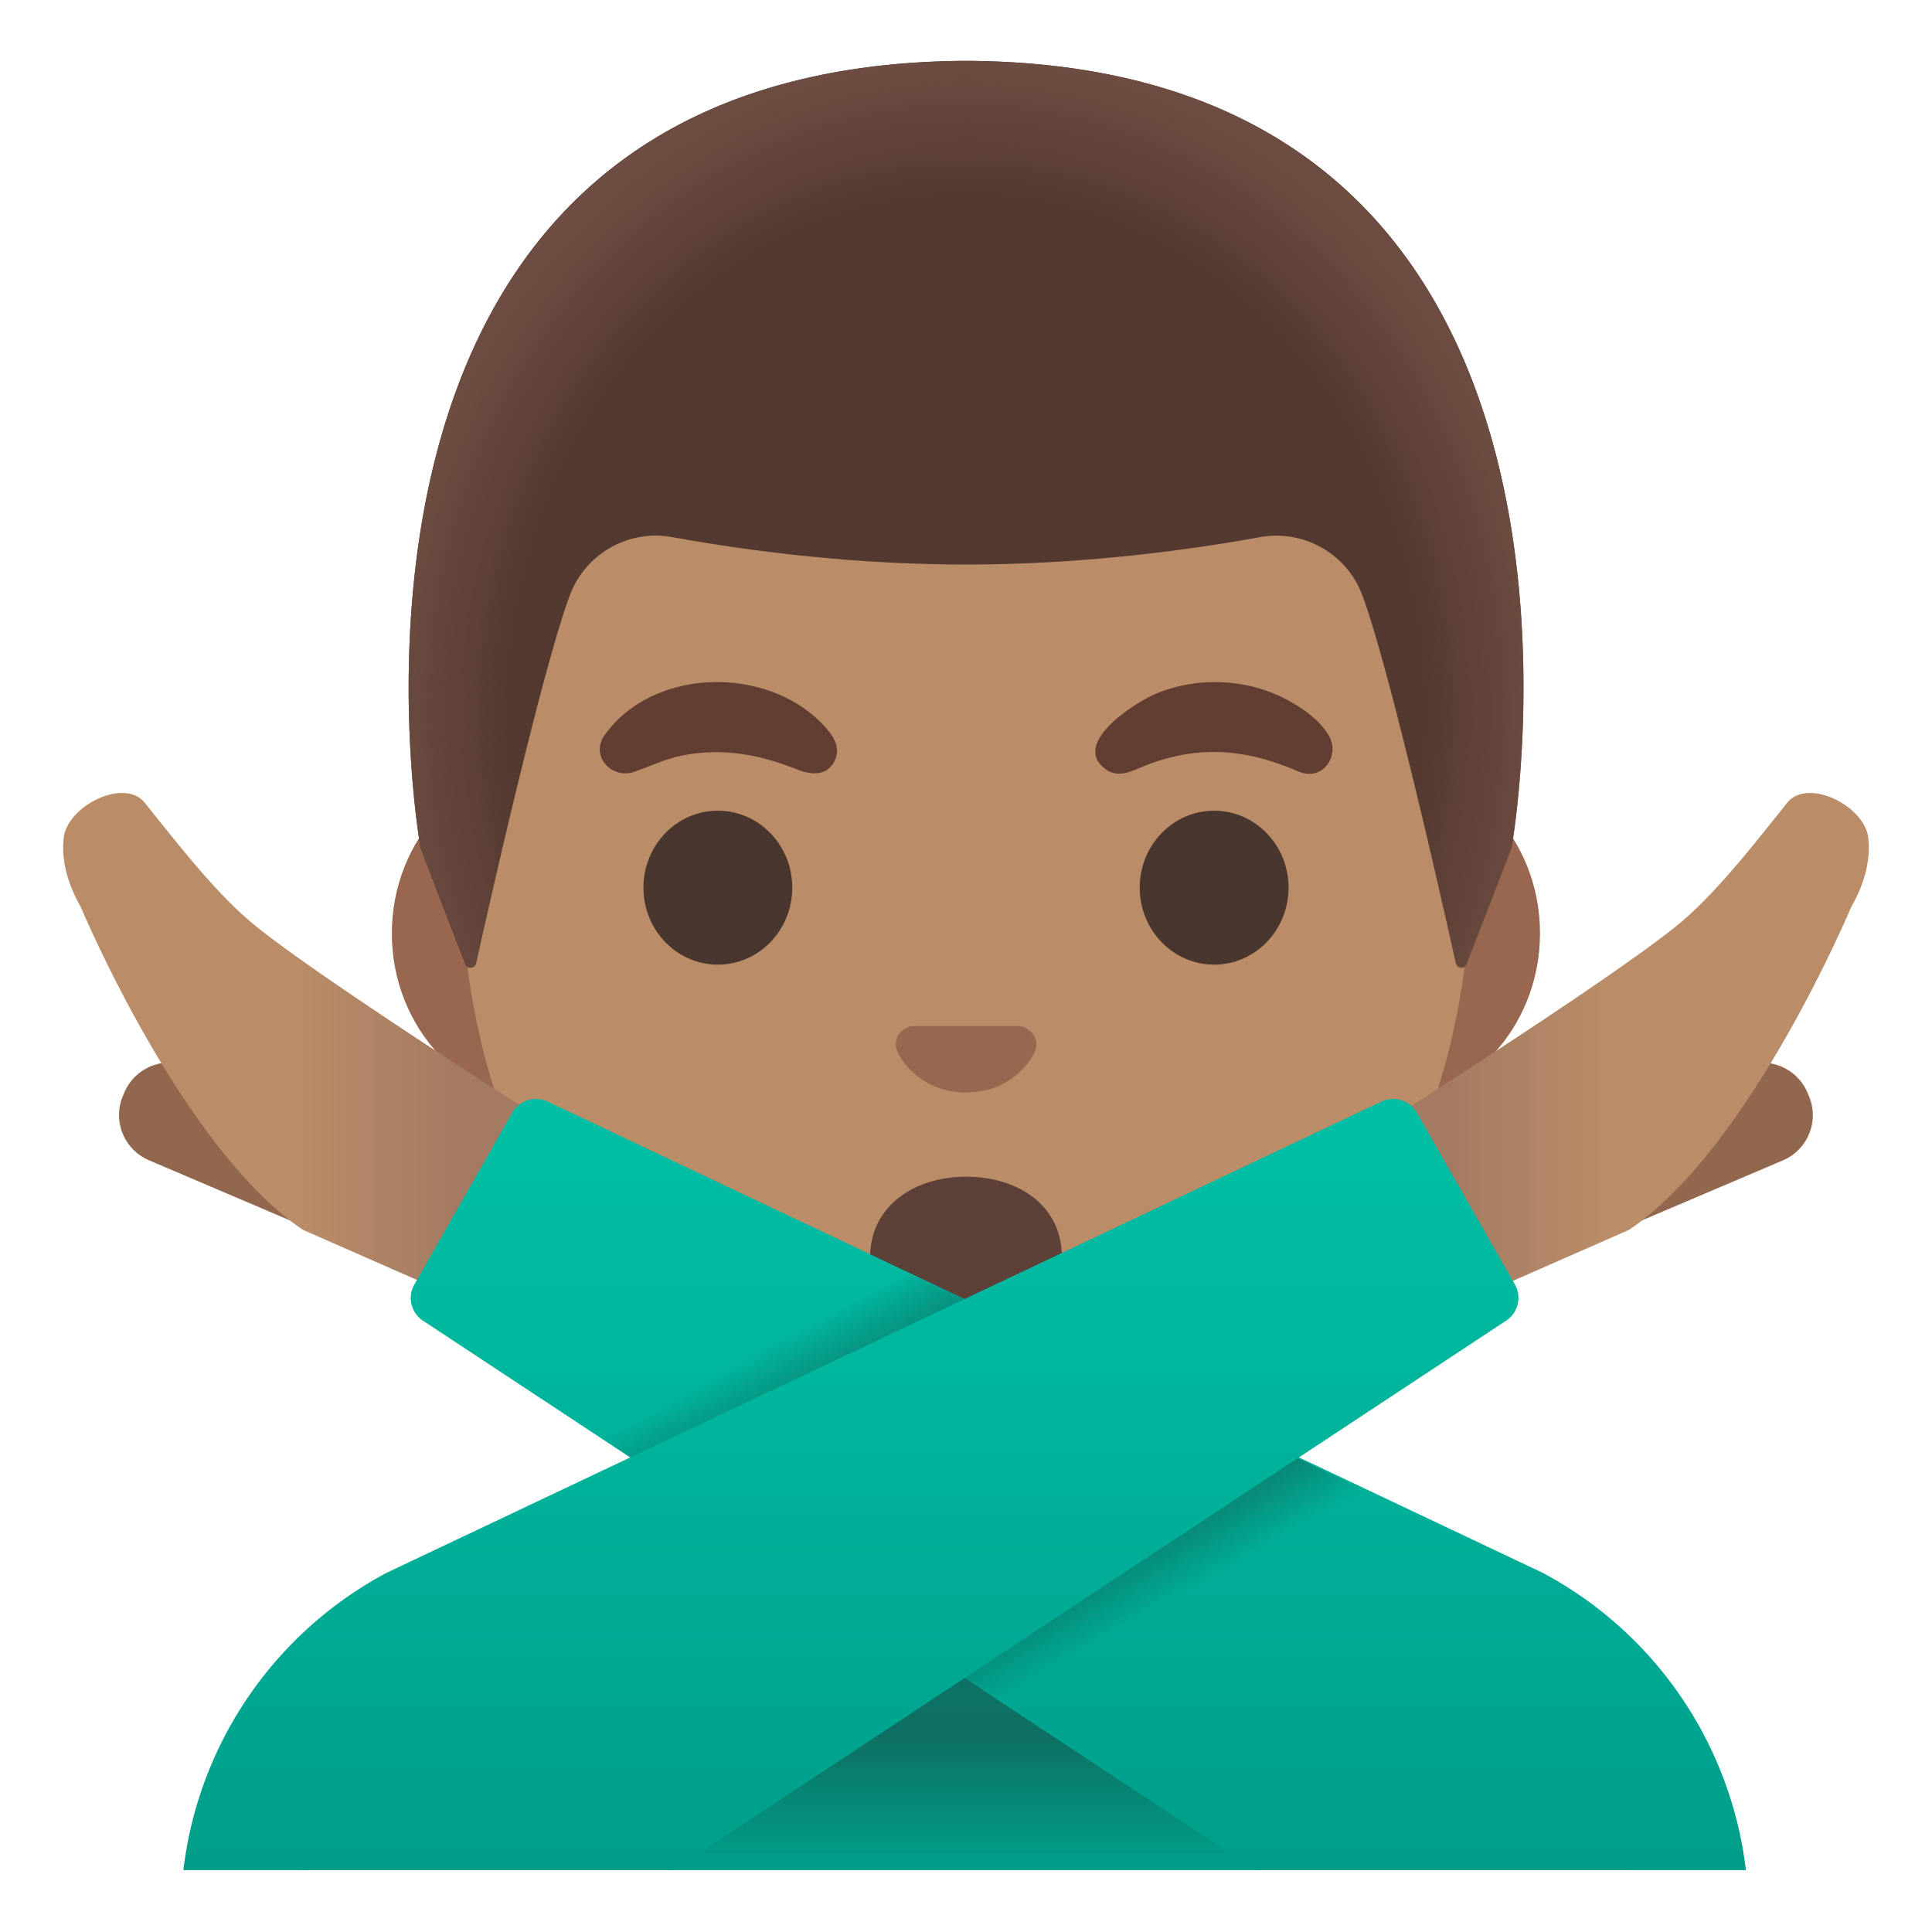 <svg xmlns="http://www.w3.org/2000/svg" style="enable-background:new 0 0 128 128" viewBox="0 0 128 128" xml:space="preserve"><path d="M91.33 50.43H36.67c-5.89 0-10.71 5.14-10.71 11.41 0 6.28 4.82 11.41 10.71 11.41h54.65c5.89 0 10.71-5.14 10.71-11.41.01-6.27-4.81-11.41-10.7-11.41z" style="fill:#99674f"/><path d="M64 11.07c-17.4 0-33.52 18.61-33.52 45.39 0 1.59.06 3.13.18 4.63v.01c.31 4.05 1.03 7.74 2.09 11.09.16.51.33 1.01.51 1.5v.01c.11.31.22.61.34.9.09.24.18.48.28.71.14.35.29.7.44 1.04.25.57.51 1.12.78 1.65 0 .02.01.04.02.05.17.33.34.66.51.98s.35.64.53.95c2.85 4.93 6.61 8.74 10.88 11.42.88.56 1.78 1.07 2.7 1.52.58.3 1.18.58 1.77.83.64.27 1.29.52 1.94.74.29.11.57.2.86.29.19.06.38.12.56.17.02.01.04.01.05.01.13.05.26.08.39.11.2.07.4.12.6.16.14.05.27.08.4.11.2.05.4.1.6.13 2.33.54 4.71.8 7.09.8s4.76-.26 7.08-.8c.2-.03.4-.08.61-.13.12-.03.25-.06.38-.1.2-.05.41-.1.62-.17.11-.02.23-.05.35-.1.01.01.03 0 .05-.01.2-.05.4-.11.6-.18.29-.09.57-.18.86-.29.65-.22 1.3-.47 1.95-.75.57-.24 1.14-.5 1.7-.78a.21.21 0 0 0 .06-.04c5.42-2.7 10.21-7.06 13.66-13.08.18-.31.35-.63.52-.95.16-.29.31-.59.46-.89.02-.03.04-.06.05-.1.26-.5.5-1.02.73-1.55.13-.3.27-.61.39-.92.12-.27.23-.55.33-.83.1-.25.19-.5.28-.75.19-.49.36-1 .52-1.51 1.09-3.39 1.83-7.15 2.15-11.28v-.01c.11-1.49.17-3.01.17-4.59 0-26.78-16.12-45.39-33.52-45.39z" style="fill:#ba8d68"/><ellipse cx="47.56" cy="58.81" rx="4.93" ry="5.1" style="fill:#49362e"/><ellipse cx="80.44" cy="58.81" rx="4.93" ry="5.1" style="fill:#49362e"/><path d="M67.86 68.06c-.11-.04-.21-.07-.32-.08h-7.07c-.11.01-.22.04-.32.08-.64.26-.99.92-.69 1.63s1.71 2.69 4.55 2.69 4.25-1.99 4.55-2.69c.29-.71-.06-1.37-.7-1.63z" style="fill:#99674f"/><path d="M70.35 83.26c0 3.18-2.84 3.85-6.35 3.85s-6.35-.73-6.35-3.85c0-3.28 2.84-5.3 6.35-5.3s6.35 1.95 6.35 5.3z" style="fill:#5d4037"/><radialGradient id="a" cx="99.728" cy="45.949" r="23.419" gradientTransform="matrix(1 0 0 .491 -21.235 59.48)" gradientUnits="userSpaceOnUse"><stop offset=".728" style="stop-color:#6d4c41;stop-opacity:0"/><stop offset="1" style="stop-color:#6d4c41"/></radialGradient><path d="M63.9 95.69v-9.44l28.57-2.26 2.6 3.2s-6.15 8.51-22.23 8.51l-8.94-.01z" style="fill:url(#a)"/><radialGradient id="b" cx="49.349" cy="45.949" r="23.419" gradientTransform="matrix(-1 0 0 .491 98.698 59.48)" gradientUnits="userSpaceOnUse"><stop offset=".728" style="stop-color:#6d4c41;stop-opacity:0"/><stop offset="1" style="stop-color:#6d4c41"/></radialGradient><path d="M63.94 95.69v-9.44l-28.57-2.26-2.6 3.2S38.92 95.7 55 95.7l8.94-.01z" style="fill:url(#b)"/><linearGradient id="c" x1="63.909" x2="63.909" y1="54.156" y2="4.754" gradientTransform="matrix(1 0 0 -1 0 128)" gradientUnits="userSpaceOnUse"><stop offset="0" style="stop-color:#00bfa5"/><stop offset=".47" style="stop-color:#00b29a"/><stop offset="1" style="stop-color:#009e89"/></linearGradient><path d="M107.81 123.9c0-17.64-21.88-26.59-43.9-26.56-21.88.03-43.9 7.88-43.9 26.56h87.8z" style="fill:url(#c)"/><g style="opacity:.4"><linearGradient id="d" x1="64.01" x2="64.01" y1="15.844" y2="4.57" gradientTransform="matrix(1 0 0 -1 0 128)" gradientUnits="userSpaceOnUse"><stop offset=".265" style="stop-color:#212121"/><stop offset="1" style="stop-color:#212121;stop-opacity:0"/></linearGradient><path d="M107.91 123.42c-1.1-14.08-21.88-24-43.9-23.97-21.88.03-40.67 7.89-43.9 23.97h87.8z" style="fill:url(#d)"/></g><path d="M21.76 81.94 9.87 76.87a3.256 3.256 0 0 1-1.72-4.28l.09-.21a3.256 3.256 0 0 1 4.28-1.72l11.89 5.06c1.66.71-.99 6.92-2.65 6.22z" style="fill:#91674d"/><linearGradient id="e" x1="210.649" x2="236.666" y1="58.579" y2="58.579" gradientTransform="matrix(1 0 0 -1 -206.476 128)" gradientUnits="userSpaceOnUse"><stop offset=".6" style="stop-color:#ba8d68"/><stop offset="1" style="stop-color:#a47b62"/></linearGradient><path d="M38.99 76.13s-18.03-11.35-22.44-15.1c-2.61-2.22-5.48-6.03-6.97-7.86-1.35-1.66-5.13.22-5.36 2.35-.14 1.25.11 2.78 1.14 4.59 0 0 6.69 15.98 14.71 21.37l10.97 4.82 7.95-10.17z" style="fill:url(#e)"/><linearGradient id="f" x1="71.444" x2="71.444" y1="54.156" y2="4.754" gradientTransform="matrix(1 0 0 -1 0 128)" gradientUnits="userSpaceOnUse"><stop offset="0" style="stop-color:#00bfa5"/><stop offset=".47" style="stop-color:#00b29a"/><stop offset="1" style="stop-color:#009e89"/></linearGradient><path d="M102.2 104.2 36.26 72.97a1.815 1.815 0 0 0-2.31.73l-6.49 11.39c-.49.83-.23 1.9.58 2.42l55.15 36.39h32.48a25.749 25.749 0 0 0-13.47-19.7z" style="fill:url(#f)"/><linearGradient id="g" x1="58.603" x2="72.144" y1="43.136" y2="18.959" gradientTransform="matrix(1 0 0 -1 0 128)" gradientUnits="userSpaceOnUse"><stop offset="0" style="stop-color:#212121;stop-opacity:0"/><stop offset=".504" style="stop-color:#212121"/><stop offset="1" style="stop-color:#212121;stop-opacity:0"/></linearGradient><path d="m91.37 99.18-22.52 15.35L39.6 95.12l20.71-10.75z" style="fill:url(#g)"/><path d="m106.23 81.94 11.89-5.06a3.256 3.256 0 0 0 1.72-4.28l-.09-.21a3.256 3.256 0 0 0-4.28-1.72l-11.89 5.06c-1.65.7.99 6.91 2.65 6.21z" style="fill:#91674d"/><linearGradient id="h" x1="460.329" x2="485.739" y1="58.579" y2="58.579" gradientTransform="rotate(180 290.908 64)" gradientUnits="userSpaceOnUse"><stop offset=".6" style="stop-color:#ba8d68"/><stop offset="1" style="stop-color:#a47b62"/></linearGradient><path d="M89.01 76.13s18.03-11.35 22.44-15.1c2.61-2.22 5.48-6.03 6.97-7.86 1.35-1.66 5.13.22 5.36 2.35.14 1.25-.11 2.78-1.14 4.59 0 0-6.69 15.98-14.71 21.37L96.96 86.3l-7.95-10.17z" style="fill:url(#h)"/><linearGradient id="i" x1="56.376" x2="56.376" y1="54.156" y2="4.754" gradientTransform="matrix(1 0 0 -1 0 128)" gradientUnits="userSpaceOnUse"><stop offset="0" style="stop-color:#00bfa5"/><stop offset=".47" style="stop-color:#00b29a"/><stop offset="1" style="stop-color:#009e89"/></linearGradient><path d="m100.36 85.09-6.5-11.39a1.79 1.79 0 0 0-1.56-.89c-.25 0-.51.05-.75.16L25.62 104.2a25.749 25.749 0 0 0-13.47 19.7h32.48l55.15-36.4c.8-.52 1.06-1.58.58-2.41z" style="fill:url(#i)"/><path d="M64.02 4.03h-.04c-45.43.24-36.12 52.14-36.12 52.14s2.04 5.35 2.97 7.71c.13.34.63.3.71-.05.96-4.34 4.46-19.73 6.22-24.41a6.08 6.08 0 0 1 6.8-3.83c4.45.81 11.55 1.81 19.37 1.81h.16c7.82 0 14.92-1 19.37-1.81 2.9-.53 5.76 1.08 6.79 3.83 1.75 4.66 5.22 19.96 6.2 24.36.08.36.58.39.71.05l2.98-7.67c.01.01 9.32-51.89-36.12-52.13z" style="fill:#543930"/><radialGradient id="j" cx="64.007" cy="80.901" r="38.093" gradientTransform="matrix(1 0 0 -1.128 0 138.37)" gradientUnits="userSpaceOnUse"><stop offset=".794" style="stop-color:#6d4c41;stop-opacity:0"/><stop offset="1" style="stop-color:#6d4c41"/></radialGradient><path d="M100.15 56.17s9.31-51.9-36.13-52.14h-.04c-.71 0-1.4.02-2.08.05-1.34.06-2.65.16-3.9.31h-.04c-.09.01-.17.03-.26.04-38.25 4.81-29.84 51.74-29.84 51.74l2.98 7.68c.13.34.62.31.7-.05.98-4.39 4.46-19.71 6.22-24.37a6.08 6.08 0 0 1 6.8-3.83c4.45.81 11.55 1.81 19.37 1.81h.16c7.82 0 14.92-1 19.37-1.81 2.9-.53 5.76 1.08 6.79 3.83 1.76 4.68 5.25 20.1 6.21 24.42.08.36.57.39.7.05.94-2.36 2.99-7.73 2.99-7.73z" style="fill:url(#j)"/><path d="M40.03 48.74c3.18-4.51 10.66-4.66 14.41-.82.65.67 1.34 1.53.85 2.5-.54 1.07-1.65.9-2.56.53-2.43-.98-4.94-1.42-7.55-.89-1.13.23-2.1.7-3.17 1.08-1.45.5-2.91-1.01-1.98-2.4zm46.06 2.4c-2.23-.97-4.49-1.53-6.95-1.25-1.12.13-2.22.42-3.26.83-.83.33-1.72.86-2.58.28-2.45-1.69 1.89-4.44 3.17-4.99 2.76-1.19 6.05-1.08 8.72.31 1.06.55 2.21 1.35 2.84 2.4.79 1.31-.39 3.05-1.94 2.42z" style="fill:#613e31"/></svg>